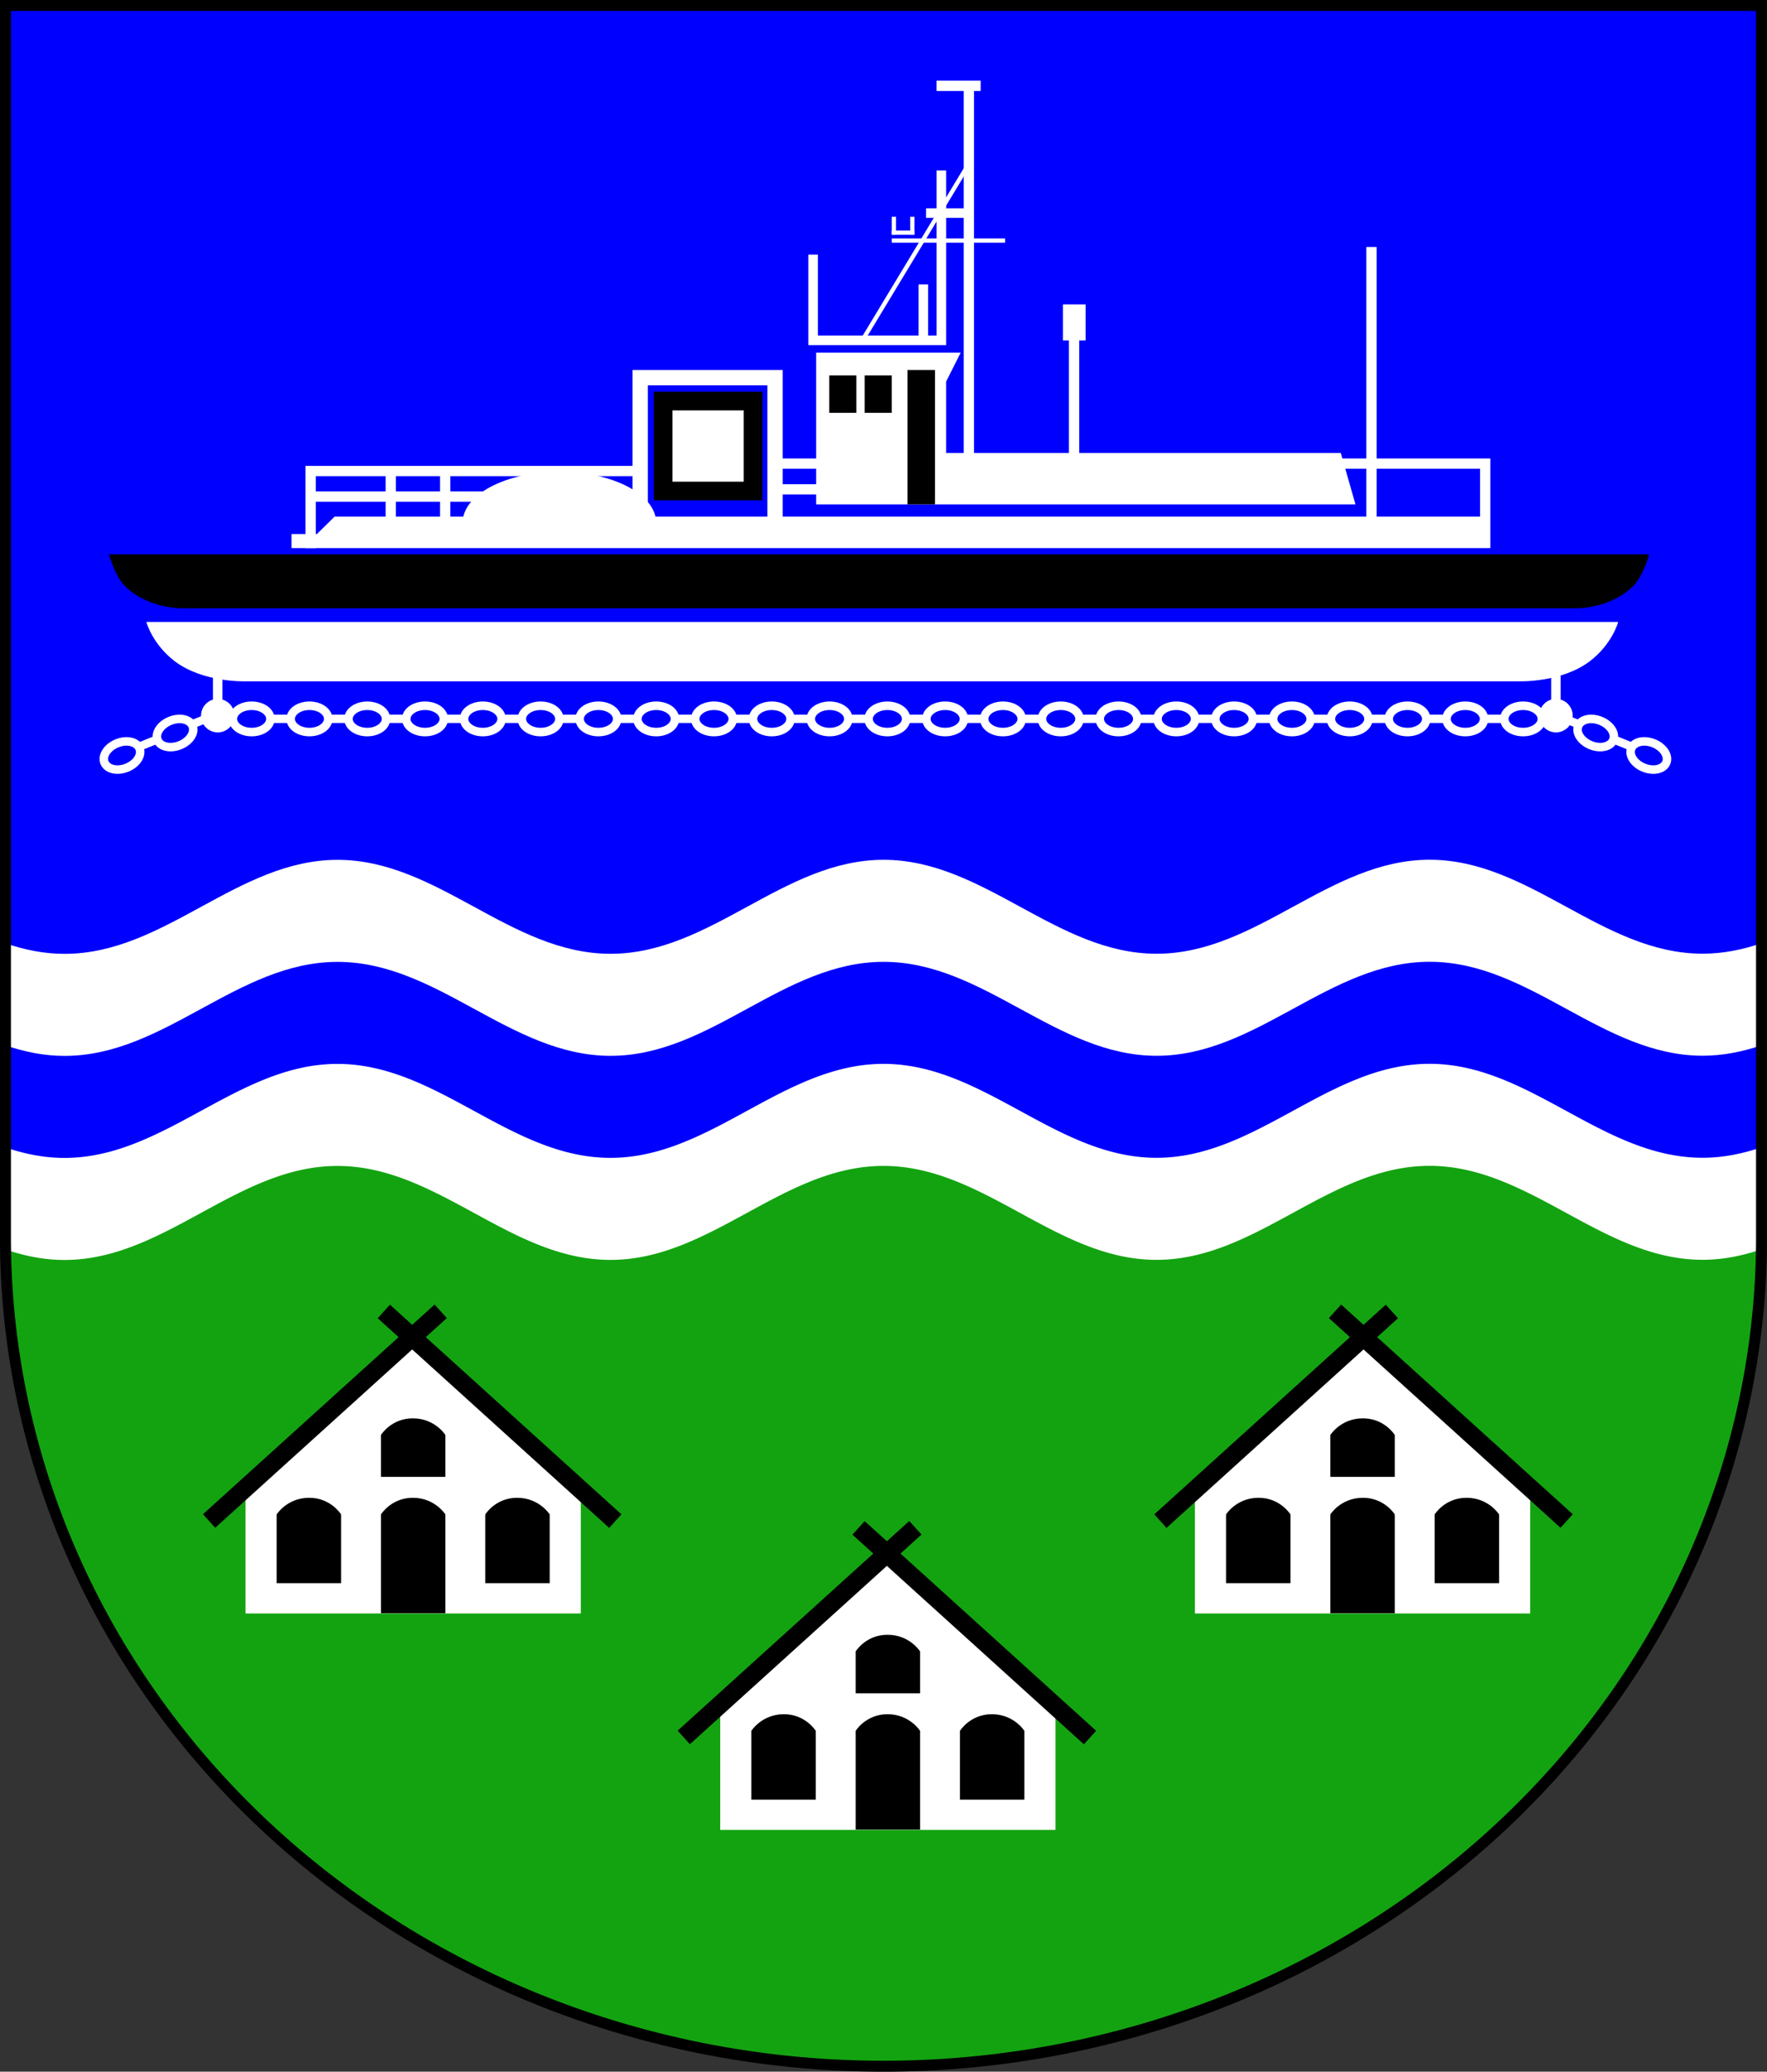 <?xml version="1.0" encoding="UTF-8" standalone="no"?>
<!-- Created with Inkscape (http://www.inkscape.org/) -->

<svg
   width="145.334mm"
   height="170.364mm"
   viewBox="0 0 145.334 170.364"
   version="1.1"
   id="svg6477"
   inkscape:version="1.2.2 (732a01da63, 2022-12-09)"
   sodipodi:docname="Wappen Oldenbüttel2.svg"
   xmlns:inkscape="http://www.inkscape.org/namespaces/inkscape"
   xmlns:sodipodi="http://sodipodi.sourceforge.net/DTD/sodipodi-0.dtd"
   xmlns="http://www.w3.org/2000/svg"
   xmlns:svg="http://www.w3.org/2000/svg">
  <rect x="0" y="0" width="145.334" height="170.364" fill="#333333" stroke="none"/>
  <sodipodi:namedview
     id="namedview6479"
     pagecolor="#ffffff"
     bordercolor="#666666"
     borderopacity="1.0"
     inkscape:showpageshadow="2"
     inkscape:pageopacity="0.0"
     inkscape:pagecheckerboard="0"
     inkscape:deskcolor="#d1d1d1"
     inkscape:document-units="mm"
     showgrid="false"
     inkscape:zoom="0.83131448"
     inkscape:cx="274.26444"
     inkscape:cy="322.98246"
     inkscape:current-layer="layer1" />
  <defs
     id="defs6474" />
  <g
     inkscape:label="Ebene 1"
     inkscape:groupmode="layer"
     id="layer1"
     transform="translate(-562.863,-62.059)">
    <g
       id="g6184"
       transform="translate(537.699,-10.482)">
      <path
         id="path3284"
         style="fill:#0000ff;stroke:none;stroke-width:0.9;stroke-linecap:round;stroke-dasharray:none"
         d="m 25.613,72.991 v 101.337 a 72.217,68.127 0 0 0 72.217,68.127 72.217,68.127 0 0 0 72.217,-68.127 V 72.991 Z" />
      <path
         id="path845"
         style="fill:#ffffff;fill-opacity:1;stroke:none;stroke-width:0.2;stroke-dasharray:none"
         d="m 142.749,143.241 c -8.265,8.3e-4 -14.188,7.73 -22.453,7.731 -8.265,9.4e-4 -14.192,-7.726 -22.458,-7.726 -8.265,8.3e-4 -14.188,7.729 -22.453,7.73 -8.265,8.3e-4 -14.192,-7.727 -22.458,-7.726 -8.265,8.3e-4 -14.188,7.73 -22.453,7.731 -1.708,1.9e-4 -3.312,-0.34 -4.862,-0.864 v 8.391 c 1.549,0.523 3.154,0.864 4.862,0.864 8.265,-8.9e-4 14.187,-7.73 22.453,-7.731 8.265,-8.7e-4 14.192,7.726 22.458,7.726 8.265,-8.8e-4 14.188,-7.729 22.453,-7.73 8.265,-8.8e-4 14.192,7.727 22.458,7.726 8.265,-8.6e-4 14.188,-7.73 22.453,-7.731 8.265,-8.6e-4 14.192,7.726 22.457,7.726 1.7,-1.8e-4 3.298,-0.338 4.841,-0.857 v -8.391 c -1.543,0.52 -3.141,0.857 -4.841,0.857 -8.265,8.2e-4 -14.192,-7.726 -22.457,-7.726 z" />
      <path
         id="path4298"
         style="fill:#13a311;fill-opacity:1;stroke:none;stroke-width:0.9;stroke-linecap:round;stroke-dasharray:none"
         d="m 54.727,163.737 -20.022,8.676 -9.092,-1.391 v 3.306 a 72.217,68.127 0 0 0 72.217,68.127 72.217,68.127 0 0 0 72.217,-68.127 v -1.916 l -11.872,-0.667 -14.461,-7.787 -22.024,8.676 -21.802,-8.232 -24.916,7.342 z" />
      <path
         id="path4236"
         style="fill:#ffffff;fill-opacity:1;stroke:none;stroke-width:0.2;stroke-dasharray:none"
         d="m 142.739,160.023 c -8.265,8.2e-4 -14.188,7.729 -22.453,7.73 -8.265,9.4e-4 -14.192,-7.726 -22.458,-7.726 -8.265,8.3e-4 -14.188,7.729 -22.453,7.73 -8.265,8.2e-4 -14.192,-7.726 -22.458,-7.726 -8.265,8.4e-4 -14.188,7.73 -22.453,7.731 -1.704,2e-4 -3.305,-0.339 -4.851,-0.86 v 7.425 a 72.217,68.127 0 0 0 0.041,0.98 c 1.534,0.513 3.122,0.846 4.811,0.846 8.265,-8.9e-4 14.187,-7.73 22.453,-7.731 8.265,-8.7e-4 14.192,7.726 22.458,7.726 8.265,-8.8e-4 14.188,-7.729 22.453,-7.73 8.265,-8.8e-4 14.192,7.727 22.458,7.726 8.265,-8.6e-4 14.188,-7.73 22.453,-7.731 8.265,-8.5e-4 14.192,7.727 22.458,7.726 1.699,-1.8e-4 3.295,-0.337 4.837,-0.856 a 72.217,68.127 0 0 0 0.013,-0.955 V 166.888 c -1.546,0.522 -3.147,0.861 -4.85,0.861 -8.265,8.3e-4 -14.192,-7.726 -22.458,-7.726 z" />
      <path
         id="path5614"
         style="fill:none;stroke:#000000;stroke-width:0.9;stroke-linecap:round;stroke-dasharray:none"
         d="m 25.613,72.991 v 101.337 a 72.217,68.127 0 0 0 72.217,68.127 72.217,68.127 0 0 0 72.217,-68.127 V 72.991 Z" />
      <g
         id="g2599"
         transform="translate(-206.704,6.607)">
        <g
           id="g1845">
          <path
             id="path984"
             style="fill:#ffffff;stroke:#ffffff;stroke-width:0.1;stroke-linecap:round;stroke-dasharray:none"
             d="m 243.972,117.13 c 0,0 0.501,1.774 2.301,3.142 2.296,1.744 5.728,1.641 5.728,1.641 h 53.226 51.638 c 0,0 3.433,0.104 5.729,-1.641 1.801,-1.368 2.301,-3.142 2.301,-3.142 h -59.668 z"
             sodipodi:nodetypes="cscccsccc" />
          <path
             id="path961"
             style="fill:#000000;stroke:#000000;stroke-width:0.1;stroke-linecap:round"
             d="m 240.9,111.568 c 0,0 0.451,1.712 1.298,2.54 1.979,1.936 4.828,1.798 4.828,1.798 h 58.202 56.085 c 0,0 2.849,0.138 4.828,-1.798 0.846,-0.828 1.298,-2.54 1.298,-2.54 h -62.211 z"
             sodipodi:nodetypes="cscccsccc" />
          <path
             id="path1255"
             style="fill:#ffffff;stroke:#ffffff;stroke-width:0.1;stroke-linecap:round"
             d="M 341.157 103.684 L 341.157 104.431 L 353.651 104.431 L 353.651 108.465 L 285.737 108.465 A 7.912 4.146 0 0 0 277.877 104.778 A 7.912 4.146 0 0 0 270.018 108.465 L 259.412 108.465 L 257.953 109.9 L 255.895 109.9 L 255.895 110.956 L 354.398 110.956 L 354.398 109.9 L 354.398 108.465 L 354.398 104.431 L 354.398 103.684 L 353.651 103.684 L 341.157 103.684 z " />
          <path
             id="rect854"
             style="fill:#ffffff;stroke:#ffffff;stroke-width:0.1;stroke-linecap:round"
             d="M 257.044 104.296 L 257.044 105.043 L 257.044 106.395 L 257.044 107.142 L 257.044 110.956 L 257.791 110.956 L 257.791 107.142 L 263.634 107.142 L 263.634 109.9 L 264.381 109.9 L 264.381 107.142 L 268.111 107.142 L 268.111 109.9 L 268.858 109.9 L 268.858 107.142 L 278.398 107.142 L 278.398 106.395 L 268.858 106.395 L 268.858 105.043 L 284.336 105.043 L 284.336 104.296 L 257.791 104.296 L 257.044 104.296 z M 257.791 105.043 L 263.634 105.043 L 263.634 106.395 L 257.791 106.395 L 257.791 105.043 z M 264.381 105.043 L 268.111 105.043 L 268.111 106.395 L 264.381 106.395 L 264.381 105.043 z " />
          <rect
             style="fill:#ffffff;stroke:#ffffff;stroke-width:0.1;stroke-linecap:round"
             id="rect918"
             width="3.878"
             height="0.747"
             x="295.804"
             y="103.684" />
          <rect
             style="fill:#ffffff;stroke:#ffffff;stroke-width:0.1;stroke-linecap:round"
             id="rect920"
             width="3.878"
             height="0.747"
             x="295.804"
             y="105.801" />
          <rect
             style="fill:#ffffff;stroke:#ffffff;stroke-width:0.1;stroke-linecap:round"
             id="rect987"
             width="22.168"
             height="0.747"
             x="-108.465"
             y="344.297"
             transform="rotate(-90)" />
          <rect
             style="fill:#ffffff;stroke:#ffffff;stroke-width:0.1;stroke-linecap:round"
             id="rect989"
             width="11.865"
             height="0.747"
             x="-104.678"
             y="319.835"
             transform="rotate(-90)" />
          <rect
             style="fill:#ffffff;stroke:#ffffff;stroke-width:0.1;stroke-linecap:round"
             id="rect991"
             width="31.635"
             height="0.747"
             x="-104.678"
             y="311.183"
             transform="rotate(-90)" />
          <rect
             style="fill:#ffffff;stroke:#ffffff;stroke-width:0.1;stroke-linecap:round"
             id="rect993"
             width="3.53"
             height="0.747"
             x="-312.476"
             y="-73.366"
             transform="scale(-1)" />
          <path
             id="rect1027"
             style="fill:#ffffff;stroke:#ffffff;stroke-width:0.1;stroke-linecap:round"
             d="M -80.001 308.949 L -93.579 308.949 L -93.579 308.156 L -89.373 308.156 L -89.373 307.468 L -93.579 307.468 L -93.579 299.091 L -86.925 299.091 L -86.925 298.402 L -93.579 298.402 L -94.268 298.402 L -94.268 299.091 L -94.268 309.637 L -93.579 309.637 L -80.001 309.637 L -80.001 308.949 z "
             transform="rotate(-90)" />
          <rect
             style="fill:#ffffff;stroke:#ffffff;stroke-width:0.1;stroke-linecap:round"
             id="rect1037"
             width="3.656"
             height="0.688"
             x="308.085"
             y="83.113" />
          <rect
             style="fill:#ffffff;stroke:#ffffff;stroke-width:0.1;stroke-linecap:round"
             id="rect1077"
             width="9.225"
             height="0.25"
             x="305.263"
             y="85.595" />
          <path
             id="rect1079"
             style="fill:#ffffff;stroke:#ffffff;stroke-width:0.1;stroke-linecap:round"
             transform="rotate(-58.886)"
             d="m 76.033,307.644 h 16.901 v 0.25 H 76.033 Z"
             sodipodi:nodetypes="ccccc" />
          <rect
             style="fill:#ffffff;stroke:#ffffff;stroke-width:0.1;stroke-linecap:round"
             id="rect1178"
             width="1.768"
             height="0.25"
             x="305.263"
             y="84.943" />
          <rect
             style="fill:#ffffff;stroke:#ffffff;stroke-width:0.1;stroke-linecap:round"
             id="rect1180"
             width="1.384"
             height="0.25"
             x="-85.193"
             y="305.263"
             transform="rotate(-90)" />
          <rect
             style="fill:#ffffff;stroke:#ffffff;stroke-width:0.1;stroke-linecap:round"
             id="rect1182"
             width="1.384"
             height="0.25"
             x="-85.193"
             y="306.78"
             transform="rotate(-90)" />
          <path
             id="rect1229"
             style="fill:#ffffff;stroke:#ffffff;stroke-width:0.1;stroke-linecap:round"
             d="M 283.943 96.411 L 283.943 97.571 L 283.943 108.976 L 285.103 108.976 L 285.103 97.571 L 295.034 97.571 L 295.034 108.976 L 296.194 108.976 L 296.194 97.571 L 296.194 96.411 L 295.034 96.411 L 285.103 96.411 L 283.943 96.411 z " />
          <path
             style="fill:#ffffff;stroke:#ffffff;stroke-width:0.1;stroke-linecap:round"
             d="M 299.045,107.364 V 94.98 h 11.758 l -1.168,2.322 v 5.932 h 32.473 l 1.18,4.129 z"
             id="path1301" />
          <rect
             style="fill:#000000;stroke:#000000;stroke-width:0.1;stroke-linecap:round"
             id="rect1411"
             width="2.127"
             height="2.976"
             x="300.125"
             y="96.857" />
          <rect
             style="fill:#000000;stroke:#000000;stroke-width:0.1;stroke-linecap:round"
             id="rect1517"
             width="2.127"
             height="2.976"
             x="303.035"
             y="96.857" />
          <rect
             style="fill:#000000;stroke:#000000;stroke-width:0.1;stroke-linecap:round"
             id="rect1519"
             width="2.163"
             height="10.953"
             x="306.557"
             y="96.411" />
          <rect
             style="fill:#ffffff;stroke:#ffffff;stroke-width:0.1;stroke-linecap:round"
             id="rect1631"
             width="1.766"
             height="2.864"
             x="319.34"
             y="91.018" />
          <rect
             style="fill:#000000;stroke:#000000;stroke-width:0.1;stroke-linecap:round"
             id="rect1692"
             width="8.829"
             height="8.829"
             x="285.693"
             y="98.2" />
          <rect
             style="fill:#ffffff;stroke:#ffffff;stroke-width:0.1;stroke-linecap:round"
             id="rect1746"
             width="5.761"
             height="5.761"
             x="287.227"
             y="99.734" />
        </g>
        <g
           id="g2495">
          <g
             id="g2249"
             transform="matrix(0.994,0,0,1,1.504,0)"
             style="stroke-width:1.003">
            <g
               id="g2114"
               style="stroke-width:1.003">
              <g
                 id="g2012"
                 style="stroke-width:1.003">
                <ellipse
                   style="fill:none;stroke:#ffffff;stroke-width:0.702;stroke-linecap:round;stroke-dasharray:none"
                   id="path1946"
                   cx="305.18"
                   cy="125.053"
                   rx="1.553"
                   ry="1.082" />
                <ellipse
                   style="fill:none;stroke:#ffffff;stroke-width:0.702;stroke-linecap:round;stroke-dasharray:none"
                   id="ellipse1948"
                   cx="252.578"
                   cy="125.053"
                   rx="1.553"
                   ry="1.082" />
                <ellipse
                   style="fill:none;stroke:#ffffff;stroke-width:0.702;stroke-linecap:round;stroke-dasharray:none"
                   id="ellipse1950"
                   cx="257.36"
                   cy="125.053"
                   rx="1.553"
                   ry="1.082" />
                <ellipse
                   style="fill:none;stroke:#ffffff;stroke-width:0.702;stroke-linecap:round;stroke-dasharray:none"
                   id="ellipse1952"
                   cx="262.142"
                   cy="125.053"
                   rx="1.553"
                   ry="1.082" />
                <ellipse
                   style="fill:none;stroke:#ffffff;stroke-width:0.702;stroke-linecap:round;stroke-dasharray:none"
                   id="ellipse1954"
                   cx="266.924"
                   cy="125.053"
                   rx="1.553"
                   ry="1.082" />
                <ellipse
                   style="fill:none;stroke:#ffffff;stroke-width:0.702;stroke-linecap:round;stroke-dasharray:none"
                   id="ellipse1956"
                   cx="271.706"
                   cy="125.053"
                   rx="1.553"
                   ry="1.082" />
                <ellipse
                   style="fill:none;stroke:#ffffff;stroke-width:0.702;stroke-linecap:round;stroke-dasharray:none"
                   id="ellipse1958"
                   cx="276.488"
                   cy="125.053"
                   rx="1.553"
                   ry="1.082" />
                <ellipse
                   style="fill:none;stroke:#ffffff;stroke-width:0.702;stroke-linecap:round;stroke-dasharray:none"
                   id="ellipse1960"
                   cx="281.27"
                   cy="125.053"
                   rx="1.553"
                   ry="1.082" />
                <ellipse
                   style="fill:none;stroke:#ffffff;stroke-width:0.702;stroke-linecap:round;stroke-dasharray:none"
                   id="ellipse1962"
                   cx="286.052"
                   cy="125.053"
                   rx="1.553"
                   ry="1.082" />
                <ellipse
                   style="fill:none;stroke:#ffffff;stroke-width:0.702;stroke-linecap:round;stroke-dasharray:none"
                   id="ellipse1964"
                   cx="290.834"
                   cy="125.053"
                   rx="1.553"
                   ry="1.082" />
                <ellipse
                   style="fill:none;stroke:#ffffff;stroke-width:0.702;stroke-linecap:round;stroke-dasharray:none"
                   id="ellipse1966"
                   cx="295.616"
                   cy="125.053"
                   rx="1.553"
                   ry="1.082" />
                <ellipse
                   style="fill:none;stroke:#ffffff;stroke-width:0.702;stroke-linecap:round;stroke-dasharray:none"
                   id="ellipse1968"
                   cx="300.398"
                   cy="125.053"
                   rx="1.553"
                   ry="1.082" />
              </g>
              <rect
                 style="fill:#ffffff;stroke:none;stroke-width:0.702;stroke-linecap:round;stroke-dasharray:none"
                 id="rect2014"
                 width="1.62"
                 height="0.688"
                 x="302.002"
                 y="124.701" />
              <rect
                 style="fill:#ffffff;stroke:none;stroke-width:0.702;stroke-linecap:round;stroke-dasharray:none"
                 id="rect2068"
                 width="1.62"
                 height="0.688"
                 x="254.152"
                 y="124.701" />
              <rect
                 style="fill:#ffffff;stroke:none;stroke-width:0.702;stroke-linecap:round;stroke-dasharray:none"
                 id="rect2072"
                 width="1.62"
                 height="0.688"
                 x="258.937"
                 y="124.701" />
              <rect
                 style="fill:#ffffff;stroke:none;stroke-width:0.702;stroke-linecap:round;stroke-dasharray:none"
                 id="rect2074"
                 width="1.62"
                 height="0.688"
                 x="263.722"
                 y="124.701" />
              <rect
                 style="fill:#ffffff;stroke:none;stroke-width:0.702;stroke-linecap:round;stroke-dasharray:none"
                 id="rect2076"
                 width="1.62"
                 height="0.688"
                 x="268.507"
                 y="124.701" />
              <rect
                 style="fill:#ffffff;stroke:none;stroke-width:0.702;stroke-linecap:round;stroke-dasharray:none"
                 id="rect2078"
                 width="1.62"
                 height="0.688"
                 x="273.292"
                 y="124.701" />
              <rect
                 style="fill:#ffffff;stroke:none;stroke-width:0.702;stroke-linecap:round;stroke-dasharray:none"
                 id="rect2080"
                 width="1.62"
                 height="0.688"
                 x="278.077"
                 y="124.701" />
              <rect
                 style="fill:#ffffff;stroke:none;stroke-width:0.702;stroke-linecap:round;stroke-dasharray:none"
                 id="rect2082"
                 width="1.62"
                 height="0.688"
                 x="282.862"
                 y="124.701" />
              <rect
                 style="fill:#ffffff;stroke:none;stroke-width:0.702;stroke-linecap:round;stroke-dasharray:none"
                 id="rect2084"
                 width="1.62"
                 height="0.688"
                 x="287.647"
                 y="124.701" />
              <rect
                 style="fill:#ffffff;stroke:none;stroke-width:0.702;stroke-linecap:round;stroke-dasharray:none"
                 id="rect2086"
                 width="1.62"
                 height="0.688"
                 x="292.432"
                 y="124.701" />
              <rect
                 style="fill:#ffffff;stroke:none;stroke-width:0.702;stroke-linecap:round;stroke-dasharray:none"
                 id="rect2088"
                 width="1.62"
                 height="0.688"
                 x="297.217"
                 y="124.701" />
            </g>
            <ellipse
               style="fill:none;stroke:#ffffff;stroke-width:0.702;stroke-linecap:round;stroke-dasharray:none"
               id="ellipse2118"
               cx="-357.782"
               cy="125.053"
               rx="1.553"
               ry="1.082"
               transform="scale(-1,1)" />
            <ellipse
               style="fill:none;stroke:#ffffff;stroke-width:0.702;stroke-linecap:round;stroke-dasharray:none"
               id="ellipse2120"
               cx="-353"
               cy="125.053"
               rx="1.553"
               ry="1.082"
               transform="scale(-1,1)" />
            <ellipse
               style="fill:none;stroke:#ffffff;stroke-width:0.702;stroke-linecap:round;stroke-dasharray:none"
               id="ellipse2122"
               cx="-348.218"
               cy="125.053"
               rx="1.553"
               ry="1.082"
               transform="scale(-1,1)" />
            <ellipse
               style="fill:none;stroke:#ffffff;stroke-width:0.702;stroke-linecap:round;stroke-dasharray:none"
               id="ellipse2124"
               cx="-343.436"
               cy="125.053"
               rx="1.553"
               ry="1.082"
               transform="scale(-1,1)" />
            <ellipse
               style="fill:none;stroke:#ffffff;stroke-width:0.702;stroke-linecap:round;stroke-dasharray:none"
               id="ellipse2126"
               cx="-338.654"
               cy="125.053"
               rx="1.553"
               ry="1.082"
               transform="scale(-1,1)" />
            <ellipse
               style="fill:none;stroke:#ffffff;stroke-width:0.702;stroke-linecap:round;stroke-dasharray:none"
               id="ellipse2128"
               cx="-333.872"
               cy="125.053"
               rx="1.553"
               ry="1.082"
               transform="scale(-1,1)" />
            <ellipse
               style="fill:none;stroke:#ffffff;stroke-width:0.702;stroke-linecap:round;stroke-dasharray:none"
               id="ellipse2130"
               cx="-329.09"
               cy="125.053"
               rx="1.553"
               ry="1.082"
               transform="scale(-1,1)" />
            <ellipse
               style="fill:none;stroke:#ffffff;stroke-width:0.702;stroke-linecap:round;stroke-dasharray:none"
               id="ellipse2132"
               cx="-324.308"
               cy="125.053"
               rx="1.553"
               ry="1.082"
               transform="scale(-1,1)" />
            <ellipse
               style="fill:none;stroke:#ffffff;stroke-width:0.702;stroke-linecap:round;stroke-dasharray:none"
               id="ellipse2134"
               cx="-319.526"
               cy="125.053"
               rx="1.553"
               ry="1.082"
               transform="scale(-1,1)" />
            <ellipse
               style="fill:none;stroke:#ffffff;stroke-width:0.702;stroke-linecap:round;stroke-dasharray:none"
               id="ellipse2136"
               cx="-314.744"
               cy="125.053"
               rx="1.553"
               ry="1.082"
               transform="scale(-1,1)" />
            <ellipse
               style="fill:none;stroke:#ffffff;stroke-width:0.702;stroke-linecap:round;stroke-dasharray:none"
               id="ellipse2138"
               cx="-309.962"
               cy="125.053"
               rx="1.553"
               ry="1.082"
               transform="scale(-1,1)" />
            <rect
               style="fill:#ffffff;stroke:none;stroke-width:0.702;stroke-linecap:round;stroke-dasharray:none"
               id="rect2142"
               width="1.62"
               height="0.688"
               x="-308.359"
               y="124.701"
               transform="scale(-1,1)" />
            <rect
               style="fill:#ffffff;stroke:none;stroke-width:0.702;stroke-linecap:round;stroke-dasharray:none"
               id="rect2144"
               width="1.62"
               height="0.688"
               x="-356.208"
               y="124.701"
               transform="scale(-1,1)" />
            <rect
               style="fill:#ffffff;stroke:none;stroke-width:0.702;stroke-linecap:round;stroke-dasharray:none"
               id="rect2146"
               width="1.62"
               height="0.688"
               x="-351.423"
               y="124.701"
               transform="scale(-1,1)" />
            <rect
               style="fill:#ffffff;stroke:none;stroke-width:0.702;stroke-linecap:round;stroke-dasharray:none"
               id="rect2148"
               width="1.62"
               height="0.688"
               x="-346.638"
               y="124.701"
               transform="scale(-1,1)" />
            <rect
               style="fill:#ffffff;stroke:none;stroke-width:0.702;stroke-linecap:round;stroke-dasharray:none"
               id="rect2150"
               width="1.62"
               height="0.688"
               x="-341.853"
               y="124.701"
               transform="scale(-1,1)" />
            <rect
               style="fill:#ffffff;stroke:none;stroke-width:0.702;stroke-linecap:round;stroke-dasharray:none"
               id="rect2152"
               width="1.62"
               height="0.688"
               x="-337.068"
               y="124.701"
               transform="scale(-1,1)" />
            <rect
               style="fill:#ffffff;stroke:none;stroke-width:0.702;stroke-linecap:round;stroke-dasharray:none"
               id="rect2154"
               width="1.62"
               height="0.688"
               x="-332.283"
               y="124.701"
               transform="scale(-1,1)" />
            <rect
               style="fill:#ffffff;stroke:none;stroke-width:0.702;stroke-linecap:round;stroke-dasharray:none"
               id="rect2156"
               width="1.62"
               height="0.688"
               x="-327.498"
               y="124.701"
               transform="scale(-1,1)" />
            <rect
               style="fill:#ffffff;stroke:none;stroke-width:0.702;stroke-linecap:round;stroke-dasharray:none"
               id="rect2158"
               width="1.62"
               height="0.688"
               x="-322.713"
               y="124.701"
               transform="scale(-1,1)" />
            <rect
               style="fill:#ffffff;stroke:none;stroke-width:0.702;stroke-linecap:round;stroke-dasharray:none"
               id="rect2160"
               width="1.62"
               height="0.688"
               x="-317.928"
               y="124.701"
               transform="scale(-1,1)" />
            <rect
               style="fill:#ffffff;stroke:none;stroke-width:0.702;stroke-linecap:round;stroke-dasharray:none"
               id="rect2162"
               width="1.62"
               height="0.688"
               x="-313.144"
               y="124.701"
               transform="scale(-1,1)" />
          </g>
          <g
             id="g2353">
            <ellipse
               style="fill:none;stroke:#ffffff;stroke-width:0.7;stroke-linecap:round;stroke-dasharray:none"
               id="ellipse1998"
               cx="181.274"
               cy="209.087"
               rx="1.553"
               ry="1.082"
               transform="rotate(-21.94)" />
            <rect
               style="fill:#ffffff;stroke:none;stroke-width:0.7;stroke-linecap:round;stroke-dasharray:none"
               id="rect2070"
               width="1.62"
               height="0.688"
               x="177.477"
               y="209.167"
               transform="rotate(-22.096)" />
            <ellipse
               style="fill:none;stroke:#ffffff;stroke-width:0.7;stroke-linecap:round;stroke-dasharray:none"
               id="ellipse2345"
               cx="176.534"
               cy="209.17"
               rx="1.553"
               ry="1.082"
               transform="rotate(-21.94)" />
            <rect
               style="fill:#ffffff;stroke:none;stroke-width:0.7;stroke-linecap:round;stroke-dasharray:none"
               id="rect2347"
               width="1.62"
               height="0.688"
               x="182.275"
               y="209.103"
               transform="rotate(-22.096)" />
          </g>
          <g
             id="g2363"
             transform="matrix(-1,0,0,1,609.382,0)">
            <ellipse
               style="fill:none;stroke:#ffffff;stroke-width:0.7;stroke-linecap:round;stroke-dasharray:none"
               id="ellipse2355"
               cx="181.274"
               cy="209.087"
               rx="1.553"
               ry="1.082"
               transform="rotate(-21.94)" />
            <rect
               style="fill:#ffffff;stroke:none;stroke-width:0.7;stroke-linecap:round;stroke-dasharray:none"
               id="rect2357"
               width="1.62"
               height="0.688"
               x="177.477"
               y="209.167"
               transform="rotate(-22.096)" />
            <ellipse
               style="fill:none;stroke:#ffffff;stroke-width:0.7;stroke-linecap:round;stroke-dasharray:none"
               id="ellipse2359"
               cx="176.534"
               cy="209.17"
               rx="1.553"
               ry="1.082"
               transform="rotate(-21.94)" />
            <rect
               style="fill:#ffffff;stroke:none;stroke-width:0.7;stroke-linecap:round;stroke-dasharray:none"
               id="rect2361"
               width="1.62"
               height="0.688"
               x="182.275"
               y="209.103"
               transform="rotate(-22.096)" />
          </g>
          <g
             id="g2423">
            <circle
               style="fill:#ffffff;stroke:none;stroke-width:0.7;stroke-linecap:round;stroke-dasharray:none"
               id="path2417"
               cx="249.778"
               cy="124.786"
               r="1.376" />
            <rect
               style="fill:#ffffff;stroke:none;stroke-width:0.7;stroke-linecap:round;stroke-dasharray:none"
               id="rect2419"
               width="0.777"
               height="3.018"
               x="249.384"
               y="121.256" />
          </g>
          <g
             id="g2429"
             transform="translate(110.067)">
            <circle
               style="fill:#ffffff;stroke:none;stroke-width:0.7;stroke-linecap:round;stroke-dasharray:none"
               id="circle2425"
               cx="249.778"
               cy="124.786"
               r="1.376" />
            <rect
               style="fill:#ffffff;stroke:none;stroke-width:0.7;stroke-linecap:round;stroke-dasharray:none"
               id="rect2427"
               width="0.777"
               height="3.018"
               x="249.384"
               y="121.256" />
          </g>
        </g>
      </g>
      <g
         id="g3094"
         transform="translate(-207.093,6.621)">
        <g
           id="g3036">
          <path
             id="path2778"
             style="fill:#ffffff;stroke:#ffffff;stroke-width:0.1;stroke-linecap:round;stroke-dasharray:none"
             d="m 305.283,193.569 -13.738,12.506 v 10.276 h 13.738 13.737 v -10.276 z" />
          <rect
             style="fill:#000000;stroke:none;stroke-width:0.7;stroke-linecap:round;stroke-dasharray:none"
             id="rect2837"
             width="1.502"
             height="25.695"
             x="-62.069"
             y="353.206"
             transform="matrix(-0.671,0.741,0.741,0.671,0,0)"
             inkscape:transform-center-x="-7.2619975"
             inkscape:transform-center-y="12.545425" />
          <rect
             style="fill:#000000;stroke:none;stroke-width:0.7;stroke-linecap:round;stroke-dasharray:none"
             id="rect2607"
             width="1.502"
             height="25.695"
             x="347.649"
             y="-99.478"
             transform="rotate(47.852)" />
          <path
             id="rect2958"
             style="fill:#000000;stroke:#000000;stroke-width:0.1;stroke-linecap:round;stroke-dasharray:none"
             d="m 296.704,206.938 c -1.767,0.014 -2.6,1.335 -2.6,1.335 v 5.589 h 5.2 v -5.589 c 0,0 -0.834,-1.349 -2.6,-1.335 z" />
          <path
             id="path3023"
             style="fill:#000000;stroke:#000000;stroke-width:0.1;stroke-linecap:round;stroke-dasharray:none"
             d="m 313.862,206.938 c 1.767,0.014 2.6,1.335 2.6,1.335 v 5.589 h -5.2 v -5.589 c 0,0 0.834,-1.349 2.6,-1.335 z"
             inkscape:transform-center-x="-8.5789408"
             inkscape:transform-center-y="-3.4622556" />
          <path
             id="path3025"
             style="fill:#000000;stroke:#000000;stroke-width:0.1;stroke-linecap:round;stroke-dasharray:none"
             d="m 305.283,206.938 c 1.767,0.014 2.6,1.335 2.6,1.335 v 8.06 h -5.2 v -8.06 c 0,0 0.834,-1.349 2.6,-1.335 z"
             inkscape:transform-center-x="-8.5789408"
             inkscape:transform-center-y="-3.4622556"
             sodipodi:nodetypes="sccccs" />
          <path
             id="path3027"
             style="fill:#000000;stroke:#000000;stroke-width:0.1;stroke-linecap:round;stroke-dasharray:none"
             d="m 305.283,200.404 c 1.767,0.014 2.6,1.335 2.6,1.335 v 3.379 h -5.2 v -3.379 c 0,0 0.834,-1.349 2.6,-1.335 z"
             inkscape:transform-center-x="-8.5789408"
             inkscape:transform-center-y="-3.4622556"
             sodipodi:nodetypes="sccccs" />
        </g>
        <g
           id="g3052"
           transform="translate(-39.043,-17.798)">
          <path
             id="path3038"
             style="fill:#ffffff;stroke:#ffffff;stroke-width:0.1;stroke-linecap:round;stroke-dasharray:none"
             d="m 305.283,193.569 -13.738,12.506 v 10.276 h 13.738 13.737 v -10.276 z" />
          <rect
             style="fill:#000000;stroke:none;stroke-width:0.7;stroke-linecap:round;stroke-dasharray:none"
             id="rect3040"
             width="1.502"
             height="25.695"
             x="-62.069"
             y="353.206"
             transform="matrix(-0.671,0.741,0.741,0.671,0,0)"
             inkscape:transform-center-x="-7.2619975"
             inkscape:transform-center-y="12.545425" />
          <rect
             style="fill:#000000;stroke:none;stroke-width:0.7;stroke-linecap:round;stroke-dasharray:none"
             id="rect3042"
             width="1.502"
             height="25.695"
             x="347.649"
             y="-99.478"
             transform="rotate(47.852)" />
          <path
             id="path3044"
             style="fill:#000000;stroke:#000000;stroke-width:0.1;stroke-linecap:round;stroke-dasharray:none"
             d="m 296.704,206.938 c -1.767,0.014 -2.6,1.335 -2.6,1.335 v 5.589 h 5.2 v -5.589 c 0,0 -0.834,-1.349 -2.6,-1.335 z" />
          <path
             id="path3046"
             style="fill:#000000;stroke:#000000;stroke-width:0.1;stroke-linecap:round;stroke-dasharray:none"
             d="m 313.862,206.938 c 1.767,0.014 2.6,1.335 2.6,1.335 v 5.589 h -5.2 v -5.589 c 0,0 0.834,-1.349 2.6,-1.335 z"
             inkscape:transform-center-x="-8.5789408"
             inkscape:transform-center-y="-3.4622556" />
          <path
             id="path3048"
             style="fill:#000000;stroke:#000000;stroke-width:0.1;stroke-linecap:round;stroke-dasharray:none"
             d="m 305.283,206.938 c 1.767,0.014 2.6,1.335 2.6,1.335 v 8.06 h -5.2 v -8.06 c 0,0 0.834,-1.349 2.6,-1.335 z"
             inkscape:transform-center-x="-8.5789408"
             inkscape:transform-center-y="-3.4622556"
             sodipodi:nodetypes="sccccs" />
          <path
             id="path3050"
             style="fill:#000000;stroke:#000000;stroke-width:0.1;stroke-linecap:round;stroke-dasharray:none"
             d="m 305.283,200.404 c 1.767,0.014 2.6,1.335 2.6,1.335 v 3.379 h -5.2 v -3.379 c 0,0 0.834,-1.349 2.6,-1.335 z"
             inkscape:transform-center-x="-8.5789408"
             inkscape:transform-center-y="-3.4622556"
             sodipodi:nodetypes="sccccs" />
        </g>
        <g
           id="g3068"
           transform="matrix(-1,0,0,1,649.609,-17.798)"
           inkscape:transform-center-x="-39.043299"
           inkscape:transform-center-y="-1.7535801">
          <path
             id="path3054"
             style="fill:#ffffff;stroke:#ffffff;stroke-width:0.1;stroke-linecap:round;stroke-dasharray:none"
             d="m 305.283,193.569 -13.738,12.506 v 10.276 h 13.738 13.737 v -10.276 z" />
          <rect
             style="fill:#000000;stroke:none;stroke-width:0.7;stroke-linecap:round;stroke-dasharray:none"
             id="rect3056"
             width="1.502"
             height="25.695"
             x="-62.069"
             y="353.206"
             transform="matrix(-0.671,0.741,0.741,0.671,0,0)"
             inkscape:transform-center-x="-7.2619975"
             inkscape:transform-center-y="12.545425" />
          <rect
             style="fill:#000000;stroke:none;stroke-width:0.7;stroke-linecap:round;stroke-dasharray:none"
             id="rect3058"
             width="1.502"
             height="25.695"
             x="347.649"
             y="-99.478"
             transform="rotate(47.852)" />
          <path
             id="path3060"
             style="fill:#000000;stroke:#000000;stroke-width:0.1;stroke-linecap:round;stroke-dasharray:none"
             d="m 296.704,206.938 c -1.767,0.014 -2.6,1.335 -2.6,1.335 v 5.589 h 5.2 v -5.589 c 0,0 -0.834,-1.349 -2.6,-1.335 z" />
          <path
             id="path3062"
             style="fill:#000000;stroke:#000000;stroke-width:0.1;stroke-linecap:round;stroke-dasharray:none"
             d="m 313.862,206.938 c 1.767,0.014 2.6,1.335 2.6,1.335 v 5.589 h -5.2 v -5.589 c 0,0 0.834,-1.349 2.6,-1.335 z"
             inkscape:transform-center-x="-8.5789408"
             inkscape:transform-center-y="-3.4622556" />
          <path
             id="path3064"
             style="fill:#000000;stroke:#000000;stroke-width:0.1;stroke-linecap:round;stroke-dasharray:none"
             d="m 305.283,206.938 c 1.767,0.014 2.6,1.335 2.6,1.335 v 8.06 h -5.2 v -8.06 c 0,0 0.834,-1.349 2.6,-1.335 z"
             inkscape:transform-center-x="-8.5789408"
             inkscape:transform-center-y="-3.4622556"
             sodipodi:nodetypes="sccccs" />
          <path
             id="path3066"
             style="fill:#000000;stroke:#000000;stroke-width:0.1;stroke-linecap:round;stroke-dasharray:none"
             d="m 305.283,200.404 c 1.767,0.014 2.6,1.335 2.6,1.335 v 3.379 h -5.2 v -3.379 c 0,0 0.834,-1.349 2.6,-1.335 z"
             inkscape:transform-center-x="-8.5789408"
             inkscape:transform-center-y="-3.4622556"
             sodipodi:nodetypes="sccccs" />
        </g>
      </g>
    </g>
  </g>
</svg>
